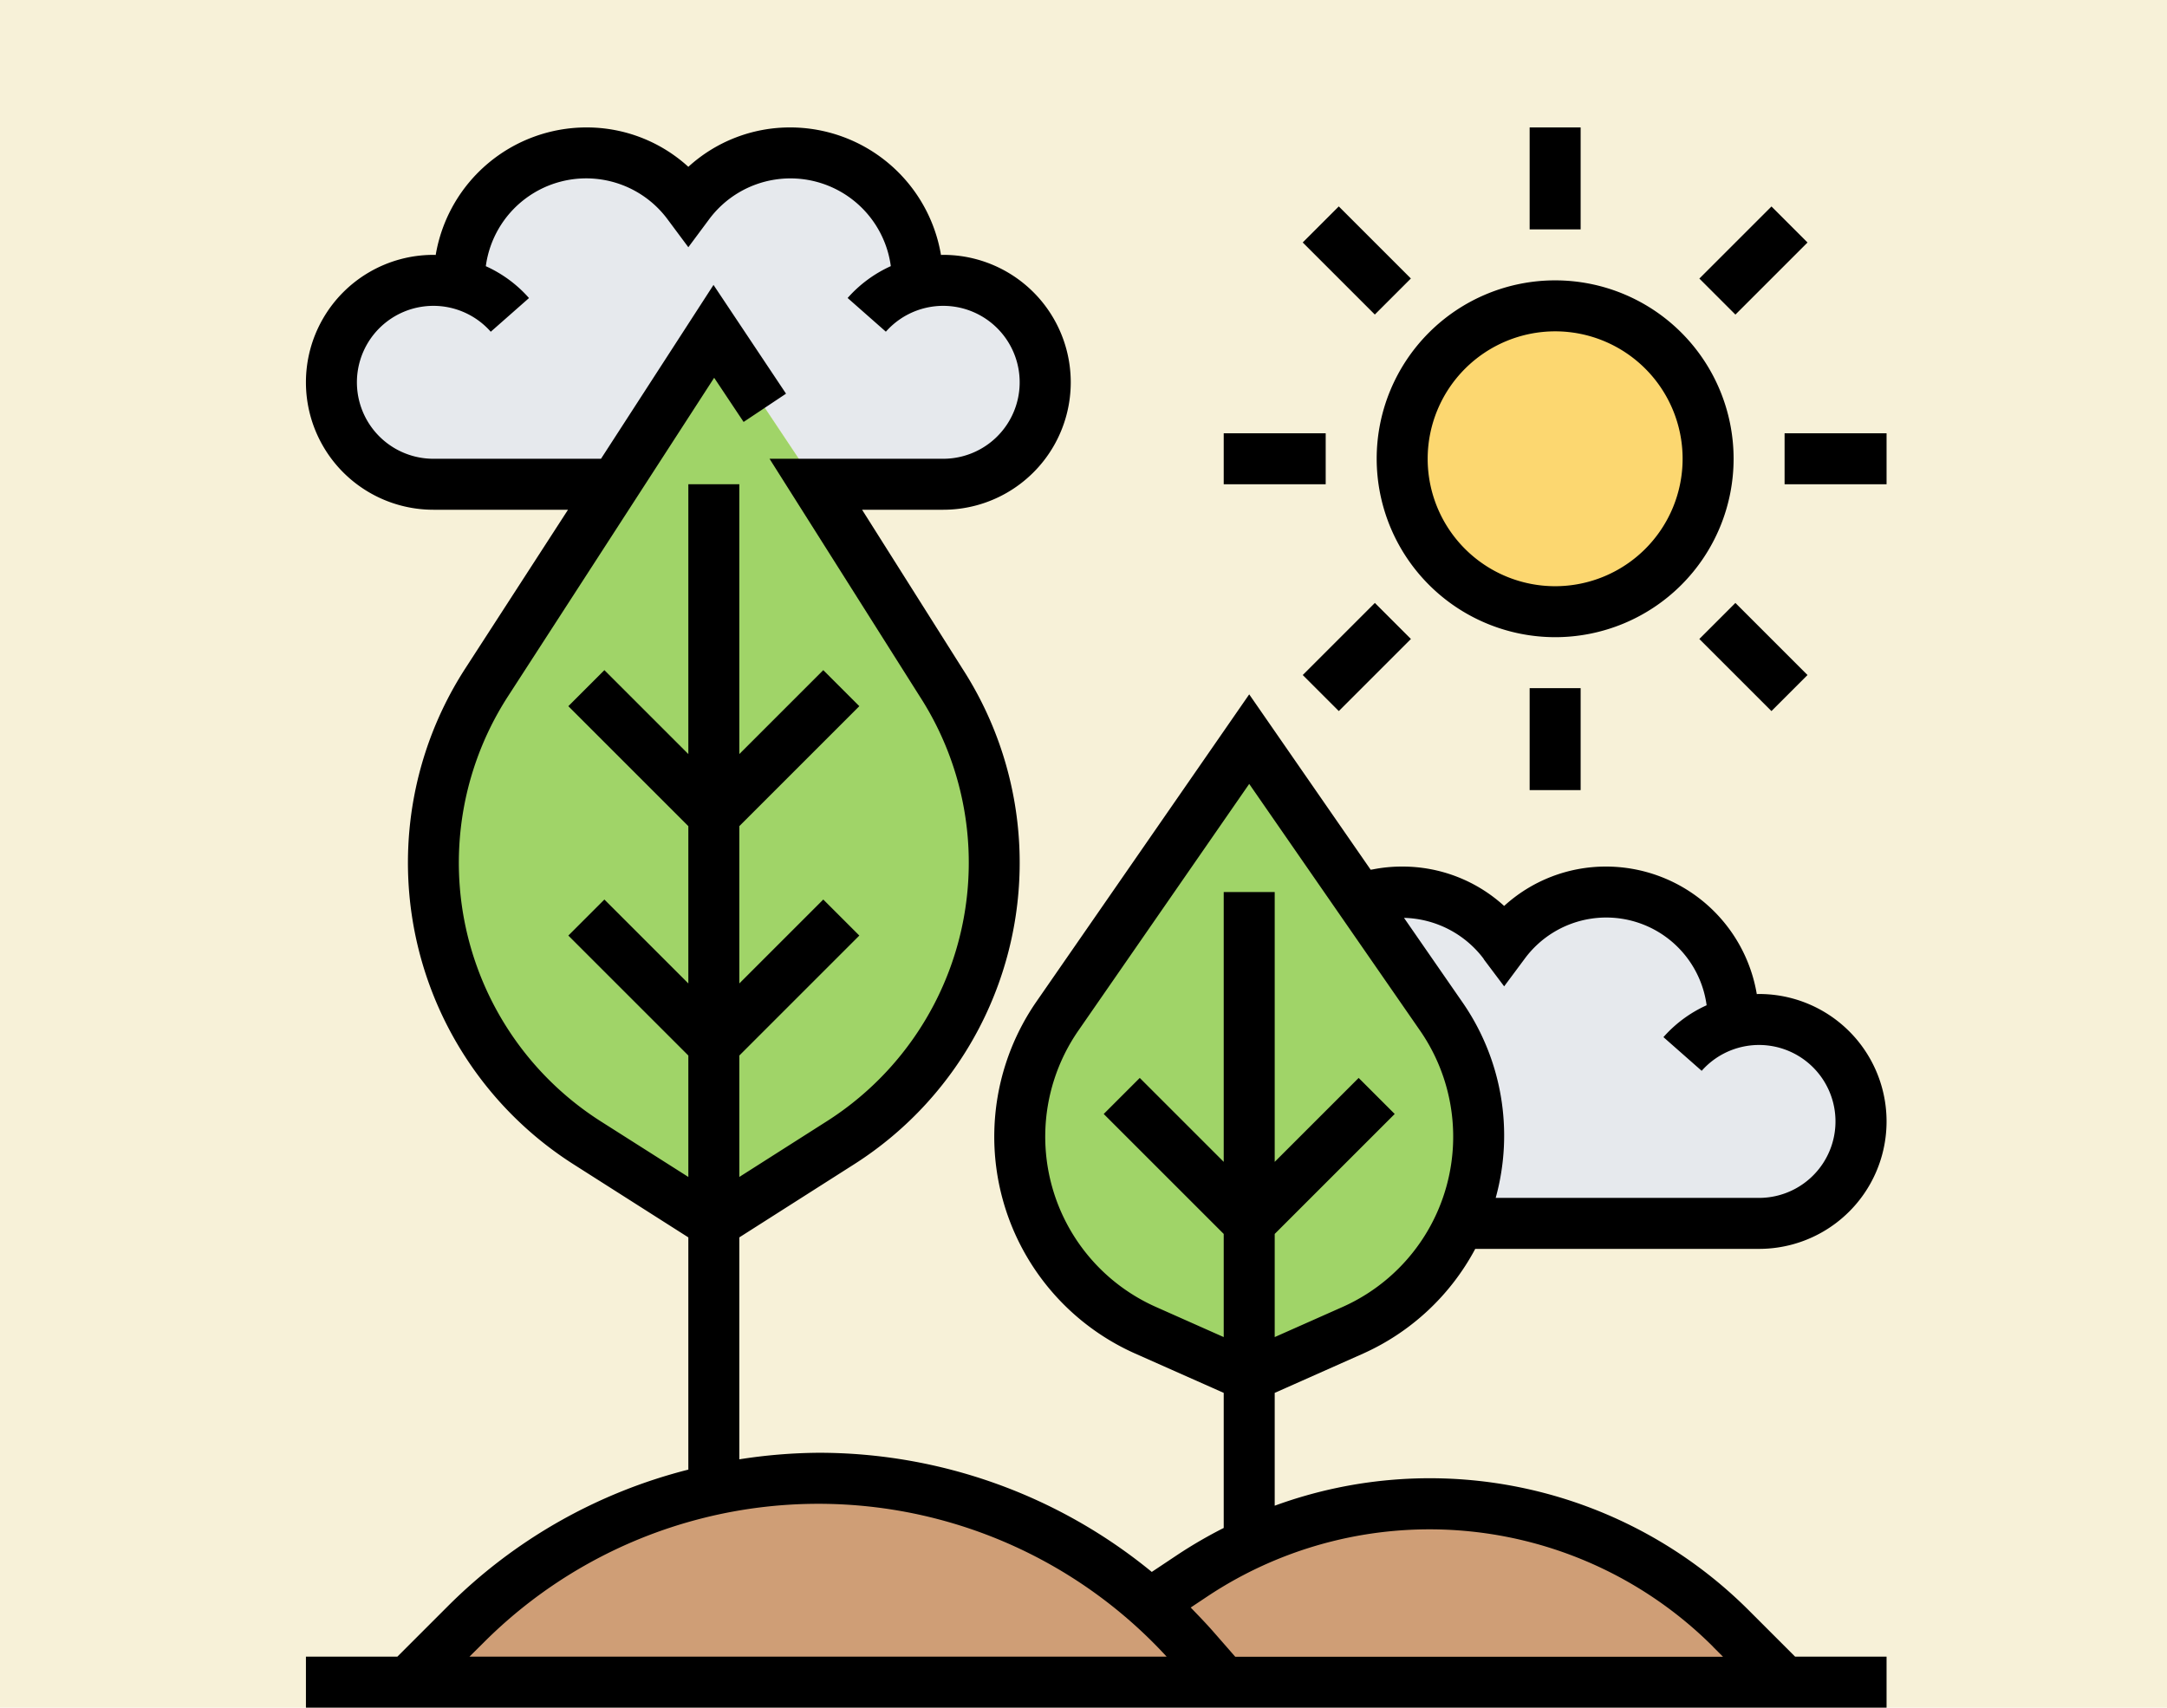 <svg xmlns="http://www.w3.org/2000/svg" width="85" height="67" viewBox="0 0 85 67">
  <g id="Grupo_1184993" data-name="Grupo 1184993" transform="translate(-1334.742 -385)">
    <rect id="Rectángulo_438956" data-name="Rectángulo 438956" width="85" height="67" transform="translate(1334.742 385)" fill="#f7f1d8"/>
    <g id="Grupo_1184992" data-name="Grupo 1184992" transform="translate(1345.742 389)">
      <g id="Grupo_1184990" data-name="Grupo 1184990">
        <path id="Trazado_949017" data-name="Trazado 949017" d="M38,56.57a16.117,16.117,0,0,1,2.22-.85A16.512,16.512,0,0,1,45.07,55,16.719,16.719,0,0,1,56.9,59.9L59,62H37l-1.15-1.31a18.176,18.176,0,0,0-1.75-1.76l1.68-1.12A16.107,16.107,0,0,1,38,56.57Z" fill="#cf9e76"/>
        <path id="Trazado_949018" data-name="Trazado 949018" d="M37,62H5l2.26-2.26a19.457,19.457,0,0,1,6.36-4.25A19.576,19.576,0,0,1,34.1,58.93a18.177,18.177,0,0,1,1.75,1.76Z" fill="#cf9e76"/>
        <circle id="Elipse_11770" data-name="Elipse 11770" cx="6" cy="6" r="6" transform="translate(44 8)" fill="#fcd770"/>
        <path id="Trazado_949019" data-name="Trazado 949019" d="M57.03,36.12A3.906,3.906,0,0,1,58,36a4,4,0,0,1,0,8H46.27A8.3,8.3,0,0,0,47,40.6a8.384,8.384,0,0,0-1.48-4.74l-3.11-4.5.32-.22L43,31.1a4.712,4.712,0,0,1,1-.1,4.966,4.966,0,0,1,4,2.03A4.985,4.985,0,0,1,57,36Z" fill="#e6e9ed"/>
        <path id="Trazado_949020" data-name="Trazado 949020" d="M6.97,7.12,7,7a4.985,4.985,0,0,1,9-2.97A4.985,4.985,0,0,1,25,7l.03.12A3.906,3.906,0,0,1,26,7a4,4,0,0,1,0,8H21L17,9l-3.92,6.05L13,15H6A4,4,0,0,1,6,7,3.906,3.906,0,0,1,6.97,7.12Z" fill="#e6e9ed"/>
        <path id="Trazado_949021" data-name="Trazado 949021" d="M46.27,44a8.21,8.21,0,0,1-.61,1.13,8.349,8.349,0,0,1-3.6,3.06L38,50l-4.06-1.81A8.3,8.3,0,0,1,29,40.6a8.384,8.384,0,0,1,1.48-4.74L38,25l4.41,6.36,3.11,4.5A8.384,8.384,0,0,1,47,40.6,8.3,8.3,0,0,1,46.27,44Z" fill="#a0d468"/>
        <path id="Trazado_949022" data-name="Trazado 949022" d="M17,44l-4.97-3.16A13.032,13.032,0,0,1,8.09,22.77l4.99-7.72L17,9l4,6,4.91,7.77a13.037,13.037,0,0,1-3.94,18.07Z" fill="#a0d468"/>
      </g>
      <g id="Grupo_1184991" data-name="Grupo 1184991">
        <path id="Trazado_949023" data-name="Trazado 949023" d="M50,21a7,7,0,1,0-7-7A7.008,7.008,0,0,0,50,21ZM50,9a5,5,0,1,1-5,5A5.006,5.006,0,0,1,50,9Z"/>
        <rect id="Rectángulo_438948" data-name="Rectángulo 438948" width="2" height="4" transform="translate(49 1)"/>
        <rect id="Rectángulo_438949" data-name="Rectángulo 438949" width="2" height="4" transform="matrix(0.707, -0.707, 0.707, 0.707, 40.099, 5.513)"/>
        <rect id="Rectángulo_438950" data-name="Rectángulo 438950" width="4" height="2" transform="translate(37 13)"/>
        <rect id="Rectángulo_438951" data-name="Rectángulo 438951" width="4" height="2" transform="translate(40.1 22.485) rotate(-45)"/>
        <rect id="Rectángulo_438952" data-name="Rectángulo 438952" width="2" height="4" transform="translate(49 23)"/>
        <rect id="Rectángulo_438953" data-name="Rectángulo 438953" width="2" height="4" transform="translate(55.656 21.071) rotate(-45)"/>
        <rect id="Rectángulo_438954" data-name="Rectángulo 438954" width="4" height="2" transform="translate(59 13)"/>
        <rect id="Rectángulo_438955" data-name="Rectángulo 438955" width="4" height="2" transform="translate(55.657 6.929) rotate(-45)"/>
        <path id="Trazado_949024" data-name="Trazado 949024" d="M42.469,49.108A9.292,9.292,0,0,0,46.866,45H58a5,5,0,0,0,0-10c-.03,0-.06,0-.09.005A6,6,0,0,0,52,30a5.91,5.91,0,0,0-4,1.545A5.91,5.91,0,0,0,44,30a5.847,5.847,0,0,0-1.151.111l-.085.013L38,23.243,29.656,35.295a9.315,9.315,0,0,0,3.875,13.814L37,50.65v5.3a18,18,0,0,0-1.771,1.025l-1.051.7A20.591,20.591,0,0,0,21.113,53,20.873,20.873,0,0,0,18,53.257V44.549l4.5-2.866a14.028,14.028,0,0,0,4.252-19.447L22.815,16H26A5,5,0,0,0,26,6c-.03,0-.06,0-.09.005A6,6,0,0,0,20,1a5.91,5.91,0,0,0-4,1.545A5.91,5.91,0,0,0,12,1,6,6,0,0,0,6.09,6.005C6.06,6,6.03,6,6,6A5,5,0,0,0,6,16h5.28L7.251,22.227A14.029,14.029,0,0,0,11.5,41.684L16,44.549v9.112a20.429,20.429,0,0,0-9.443,5.368L4.586,61H1v2H63V61H59.414l-1.805-1.805A17.7,17.7,0,0,0,39,55.077V50.65ZM12.571,40A12.028,12.028,0,0,1,8.93,23.313l8.083-12.491,1.155,1.733,1.664-1.109L16.987,7.179,12.574,14H6A3,3,0,1,1,8.25,9.016l1.5-1.322a5,5,0,0,0-1.694-1.25A3.973,3.973,0,0,1,15.2,4.625L16,5.7l.8-1.076a3.973,3.973,0,0,1,7.142,1.818,5.008,5.008,0,0,0-1.694,1.25l1.5,1.322A3,3,0,1,1,26,14H19.185l5.885,9.312a12.028,12.028,0,0,1-3.641,16.683L18,42.178V37.414l4.707-4.707-1.414-1.414L18,34.586V28.414l4.707-4.707-1.414-1.414L18,25.586V15H16V25.586l-3.293-3.293-1.414,1.414L16,28.414v6.172l-3.293-3.293-1.414,1.414L16,37.414v4.764Zm-4.6,20.447A18.555,18.555,0,0,1,34.762,61H7.414Zm48.224.166.391.391H37.453l-.848-.97c-.291-.333-.6-.651-.9-.962l.638-.425a15.736,15.736,0,0,1,19.856,1.966Zm-9-26.984L48,34.7l.8-1.076a3.973,3.973,0,0,1,7.142,1.818,5.008,5.008,0,0,0-1.694,1.25l1.5,1.322A3,3,0,1,1,58,43H47.668a9.177,9.177,0,0,0-1.324-7.705l-2.272-3.282A4.028,4.028,0,0,1,47.2,33.625ZM34.344,47.28A7.312,7.312,0,0,1,31.3,36.434L38,26.757l6.7,9.677a7.313,7.313,0,0,1-3.043,10.847L39,48.461V44.414l4.707-4.707-1.414-1.414L39,41.586V31H37V41.586l-3.293-3.293-1.414,1.414L37,44.414v4.047Z"/>
      </g>
    </g>
  </g>
</svg>
